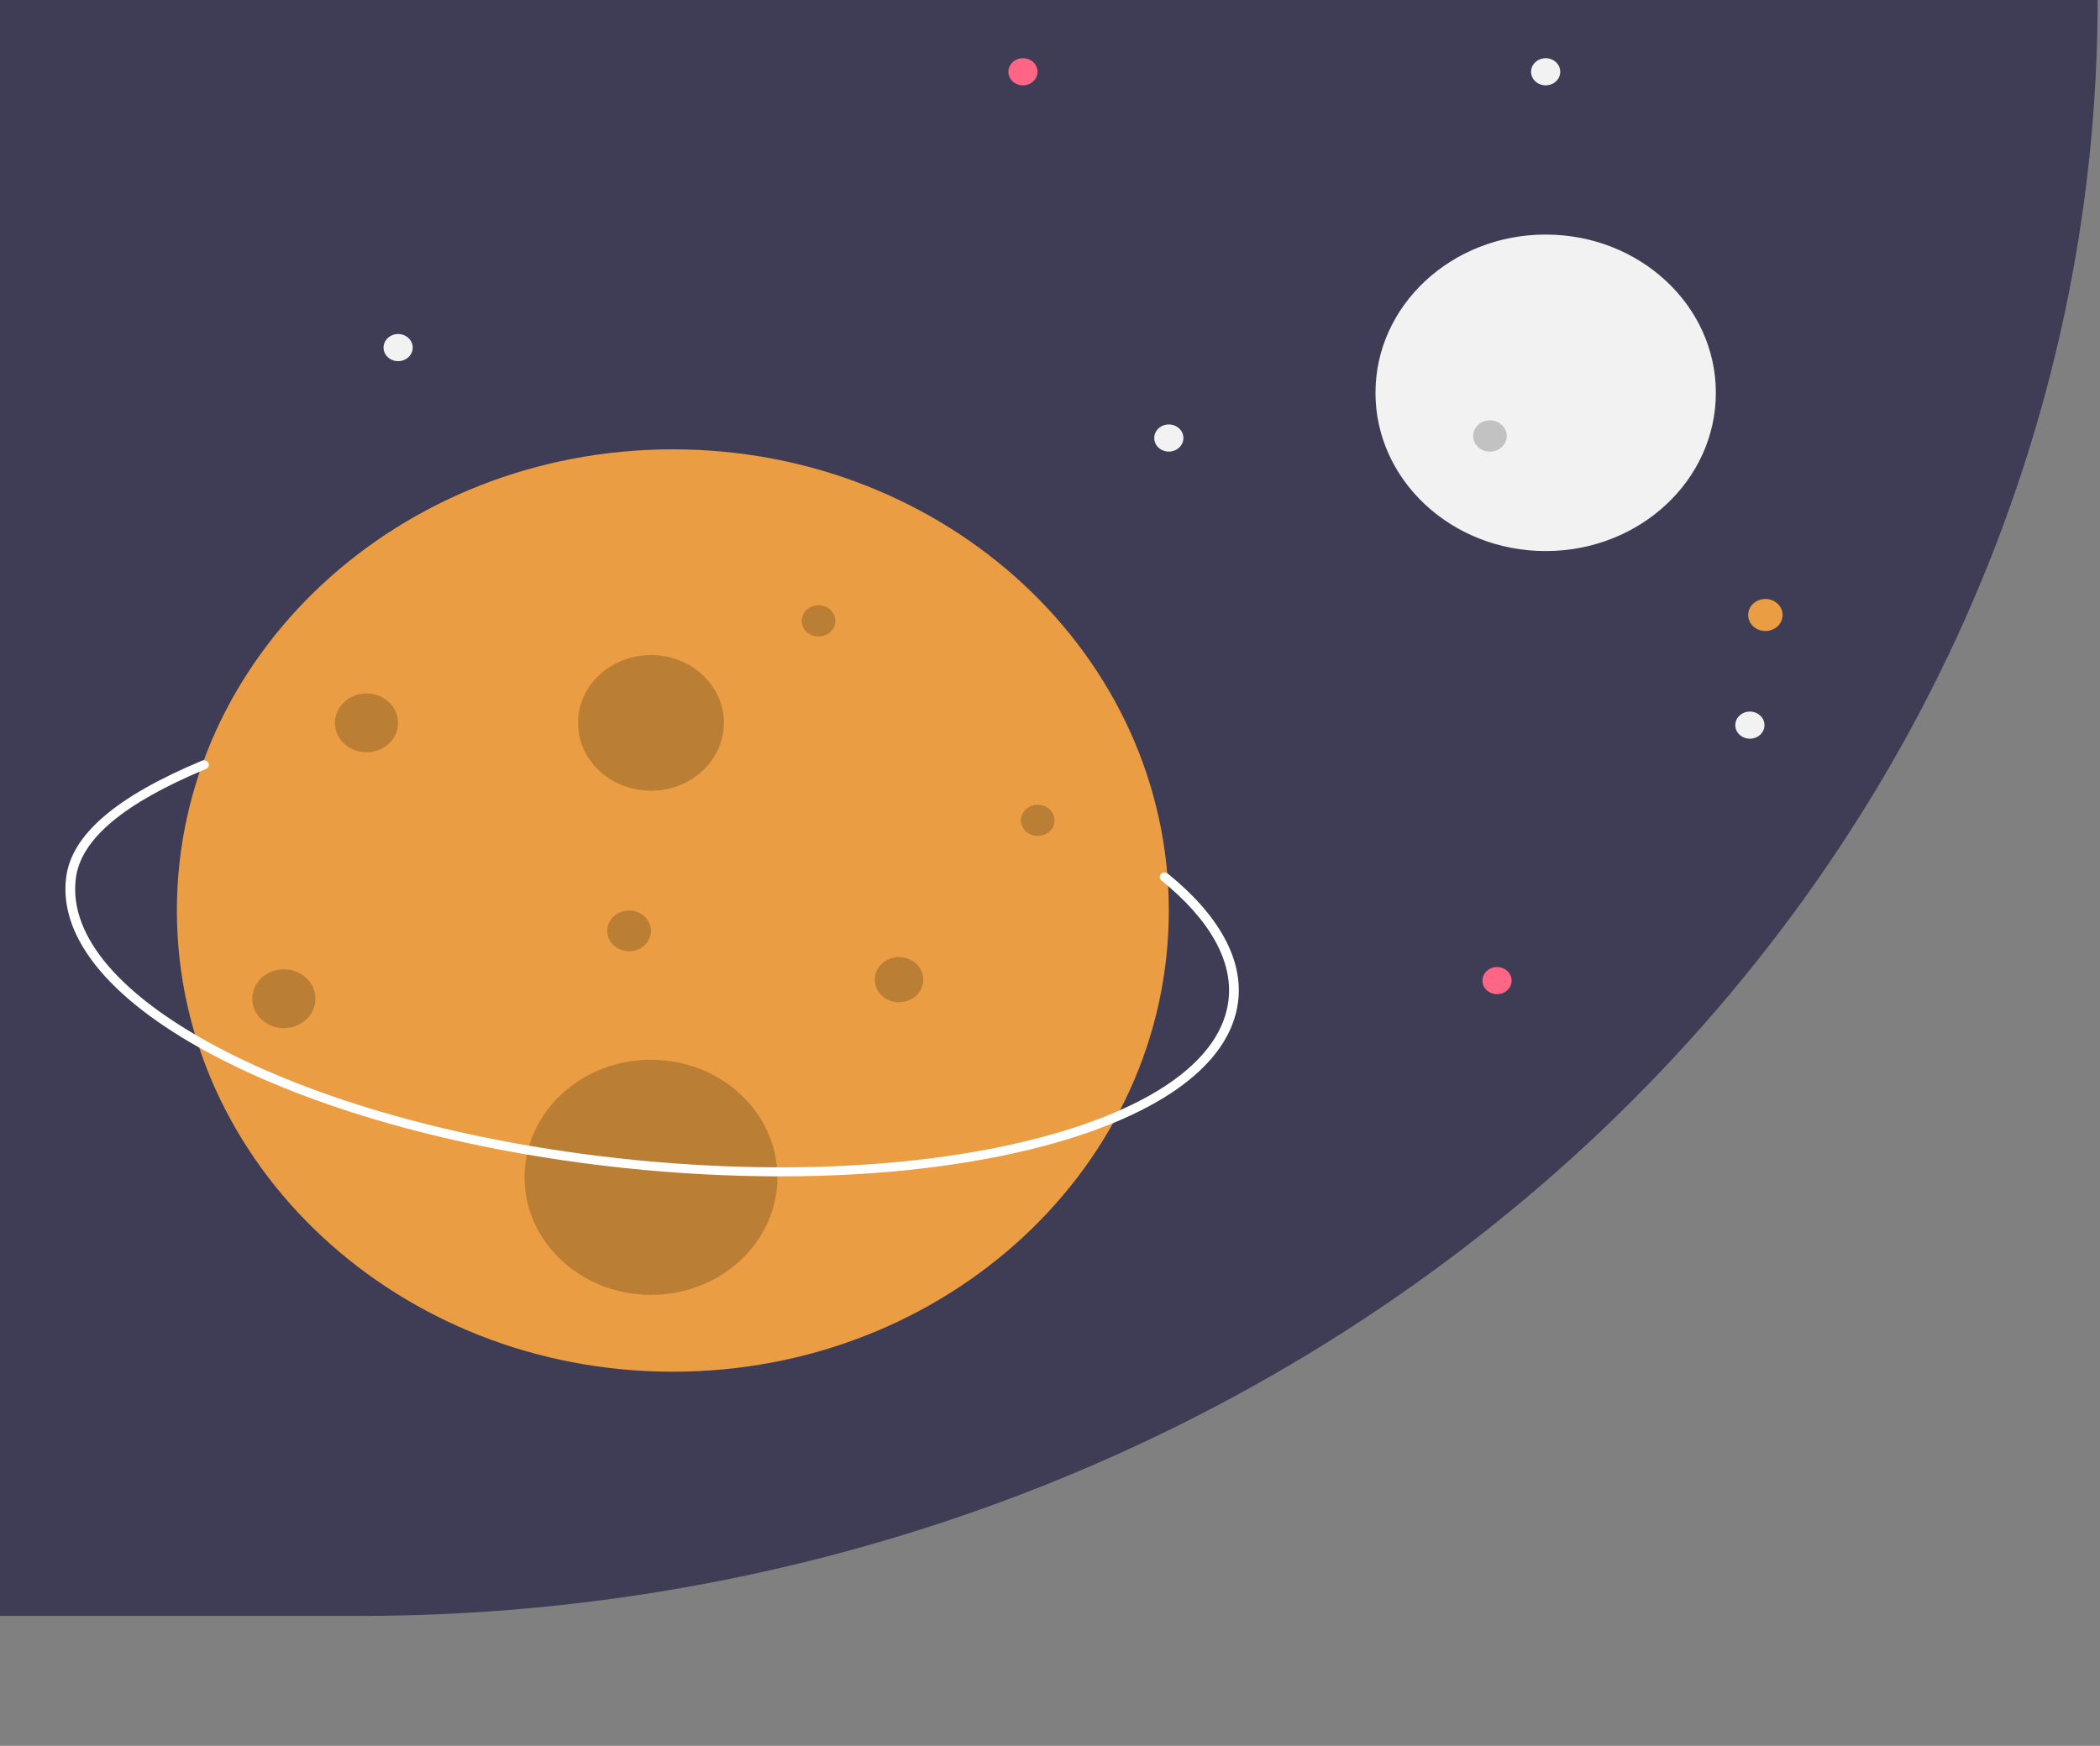 <svg width="1009" height="839" viewBox="0 0 1009 839" fill="none" xmlns="http://www.w3.org/2000/svg">
<rect x="0" y="0" width="1009" height="839" fill="#808080" stroke="none"/>
<g id="undraw_lost_online_wqob 1">
<path id="Vector" d="M0 0H1007.86V0.001C1007.86 101.982 986.266 202.965 944.305 297.184C902.345 391.402 840.842 477.012 763.31 549.123C685.777 621.235 593.732 678.437 492.431 717.464C391.129 756.491 282.555 776.577 172.907 776.577H0V0Z" fill="#3F3D56"/>
<g id="smallSatars">
<path id="Vector_2" d="M491.504 41.015C495.375 41.015 498.513 38.096 498.513 34.496C498.513 30.896 495.375 27.977 491.504 27.977C487.633 27.977 484.495 30.896 484.495 34.496C484.495 38.096 487.633 41.015 491.504 41.015Z" fill="#FF6584"/>
<path id="Vector_3" d="M719.292 477.776C723.163 477.776 726.301 474.857 726.301 471.257C726.301 467.657 723.163 464.738 719.292 464.738C715.421 464.738 712.283 467.657 712.283 471.257C712.283 474.857 715.421 477.776 719.292 477.776Z" fill="#FF6584"/>
<path id="Vector_4" d="M742.655 41.015C746.526 41.015 749.664 38.096 749.664 34.496C749.664 30.896 746.526 27.977 742.655 27.977C738.784 27.977 735.646 30.896 735.646 34.496C735.646 38.096 738.784 41.015 742.655 41.015Z" fill="#F2F2F2"/>
<path id="Vector_5" d="M840.779 355.005C844.65 355.005 847.788 352.086 847.788 348.486C847.788 344.886 844.65 341.967 840.779 341.967C836.908 341.967 833.77 344.886 833.77 348.486C833.77 352.086 836.908 355.005 840.779 355.005Z" fill="#F2F2F2"/>
<path id="Vector_6" d="M848.229 303.247C852.802 303.247 856.508 299.8 856.508 295.548C856.508 291.295 852.802 287.848 848.229 287.848C843.657 287.848 839.951 291.295 839.951 295.548C839.951 299.8 843.657 303.247 848.229 303.247Z" fill="#EA9D42"/>
<path id="Vector_7" d="M561.592 217.023C565.463 217.023 568.601 214.105 568.601 210.504C568.601 206.904 565.463 203.985 561.592 203.985C557.721 203.985 554.583 206.904 554.583 210.504C554.583 214.105 557.721 217.023 561.592 217.023Z" fill="#F2F2F2"/>
<path id="Vector_8" d="M191.291 173.564C195.161 173.564 198.299 170.646 198.299 167.046C198.299 163.445 195.161 160.527 191.291 160.527C187.42 160.527 184.282 163.445 184.282 167.046C184.282 170.646 187.42 173.564 191.291 173.564Z" fill="#F2F2F2"/>
</g>
<g id="planetB">
<path id="Vector_9" d="M323.291 659.216C454.901 659.216 561.592 559.985 561.592 437.577C561.592 315.168 454.901 215.937 323.291 215.937C191.681 215.937 84.989 315.168 84.989 437.577C84.989 559.985 191.681 659.216 323.291 659.216Z" fill="#EA9D42"/>
<path id="Vector_10" opacity="0.2" d="M312.778 379.994C332.132 379.994 347.822 365.401 347.822 347.4C347.822 329.398 332.132 314.805 312.778 314.805C293.423 314.805 277.733 329.398 277.733 347.4C277.733 365.401 293.423 379.994 312.778 379.994Z" fill="black"/>
<path id="Vector_11" opacity="0.2" d="M312.778 622.276C346.325 622.276 373.521 596.982 373.521 565.78C373.521 534.578 346.325 509.284 312.778 509.284C279.23 509.284 252.034 534.578 252.034 565.78C252.034 596.982 279.23 622.276 312.778 622.276Z" fill="black"/>
<path id="Vector_12" opacity="0.2" d="M431.949 481.656C438.389 481.656 443.61 476.801 443.61 470.811C443.61 464.821 438.389 459.966 431.949 459.966C425.509 459.966 420.289 464.821 420.289 470.811C420.289 476.801 425.509 481.656 431.949 481.656Z" fill="black"/>
<path id="Vector_13" opacity="0.2" d="M136.388 494.073C144.775 494.073 151.574 487.749 151.574 479.949C151.574 472.148 144.775 465.825 136.388 465.825C128.001 465.825 121.202 472.148 121.202 479.949C121.202 487.749 128.001 494.073 136.388 494.073Z" fill="black"/>
<path id="Vector_14" opacity="0.2" d="M498.617 401.742C503.075 401.742 506.69 398.381 506.69 394.234C506.69 390.087 503.075 386.726 498.617 386.726C494.158 386.726 490.544 390.087 490.544 394.234C490.544 398.381 494.158 401.742 498.617 401.742Z" fill="black"/>
<path id="Vector_15" opacity="0.2" d="M788.233 213.298C794.673 213.298 799.894 208.442 799.894 202.453C799.894 196.463 794.673 191.607 788.233 191.607C781.793 191.607 776.573 196.463 776.573 202.453C776.573 208.442 781.793 213.298 788.233 213.298Z" fill="black"/>
<path id="Vector_16" opacity="0.2" d="M393.275 305.9C397.734 305.9 401.348 302.539 401.348 298.392C401.348 294.245 397.734 290.884 393.275 290.884C388.817 290.884 385.203 294.245 385.203 298.392C385.203 302.539 388.817 305.9 393.275 305.9Z" fill="black"/>
<path id="Vector_17" opacity="0.2" d="M302.264 457.133C308.071 457.133 312.778 452.755 312.778 447.355C312.778 441.954 308.071 437.577 302.264 437.577C296.458 437.577 291.751 441.954 291.751 447.355C291.751 452.755 296.458 457.133 302.264 457.133Z" fill="black"/>
<path id="Vector_18" opacity="0.2" d="M176.105 361.524C184.492 361.524 191.291 355.2 191.291 347.4C191.291 339.599 184.492 333.275 176.105 333.275C167.718 333.275 160.919 339.599 160.919 347.4C160.919 355.2 167.718 361.524 176.105 361.524Z" fill="black"/>
</g>
<g id="planetS">
<path id="Vector_19" opacity="0.2" d="M735.542 157.054C740 157.054 743.614 153.692 743.614 149.546C743.614 145.399 740 142.037 735.542 142.037C731.083 142.037 727.469 145.399 727.469 149.546C727.469 153.692 731.083 157.054 735.542 157.054Z" fill="black"/>
<path id="Vector_20" d="M742.655 264.828C787.815 264.828 824.425 230.778 824.425 188.775C824.425 146.772 787.815 112.722 742.655 112.722C697.494 112.722 660.885 146.772 660.885 188.775C660.885 230.778 697.494 264.828 742.655 264.828Z" fill="#F2F2F2"/>
<path id="Vector_21" opacity="0.2" d="M715.892 217.043C720.35 217.043 723.964 213.681 723.964 209.534C723.964 205.388 720.35 202.026 715.892 202.026C711.433 202.026 707.819 205.388 707.819 209.534C707.819 213.681 711.433 217.043 715.892 217.043Z" fill="black"/>
</g>
<path id="PlanetBRing" d="M374.922 565.333C349.861 565.302 324.822 563.956 299.925 561.303C225.039 553.393 155.974 534.702 105.451 508.675C54.311 482.328 28.142 451.478 31.765 421.808C34.275 401.252 55.636 382.853 97.071 365.562C97.636 365.327 98.278 365.311 98.857 365.516C99.435 365.721 99.902 366.132 100.156 366.657C100.409 367.182 100.428 367.78 100.208 368.318C99.989 368.856 99.548 369.291 98.984 369.528C59.184 386.136 38.715 403.397 36.408 422.298C33.012 450.108 58.336 479.433 107.716 504.873C157.713 530.631 226.162 549.137 300.452 556.984C374.742 564.832 445.908 561.071 500.843 546.398C555.099 531.904 586.849 508.608 590.244 480.798C592.541 461.984 581.399 442.036 558.023 423.109C557.555 422.73 557.269 422.195 557.226 421.619C557.183 421.044 557.388 420.477 557.795 420.042C558.202 419.608 558.778 419.341 559.396 419.301C560.014 419.261 560.624 419.452 561.092 419.83C585.68 439.739 597.366 460.991 594.887 481.288C591.264 510.958 558.324 535.565 502.133 550.574C465.548 560.347 421.881 565.333 374.922 565.333Z" fill="white"/>
</g>
</svg>
